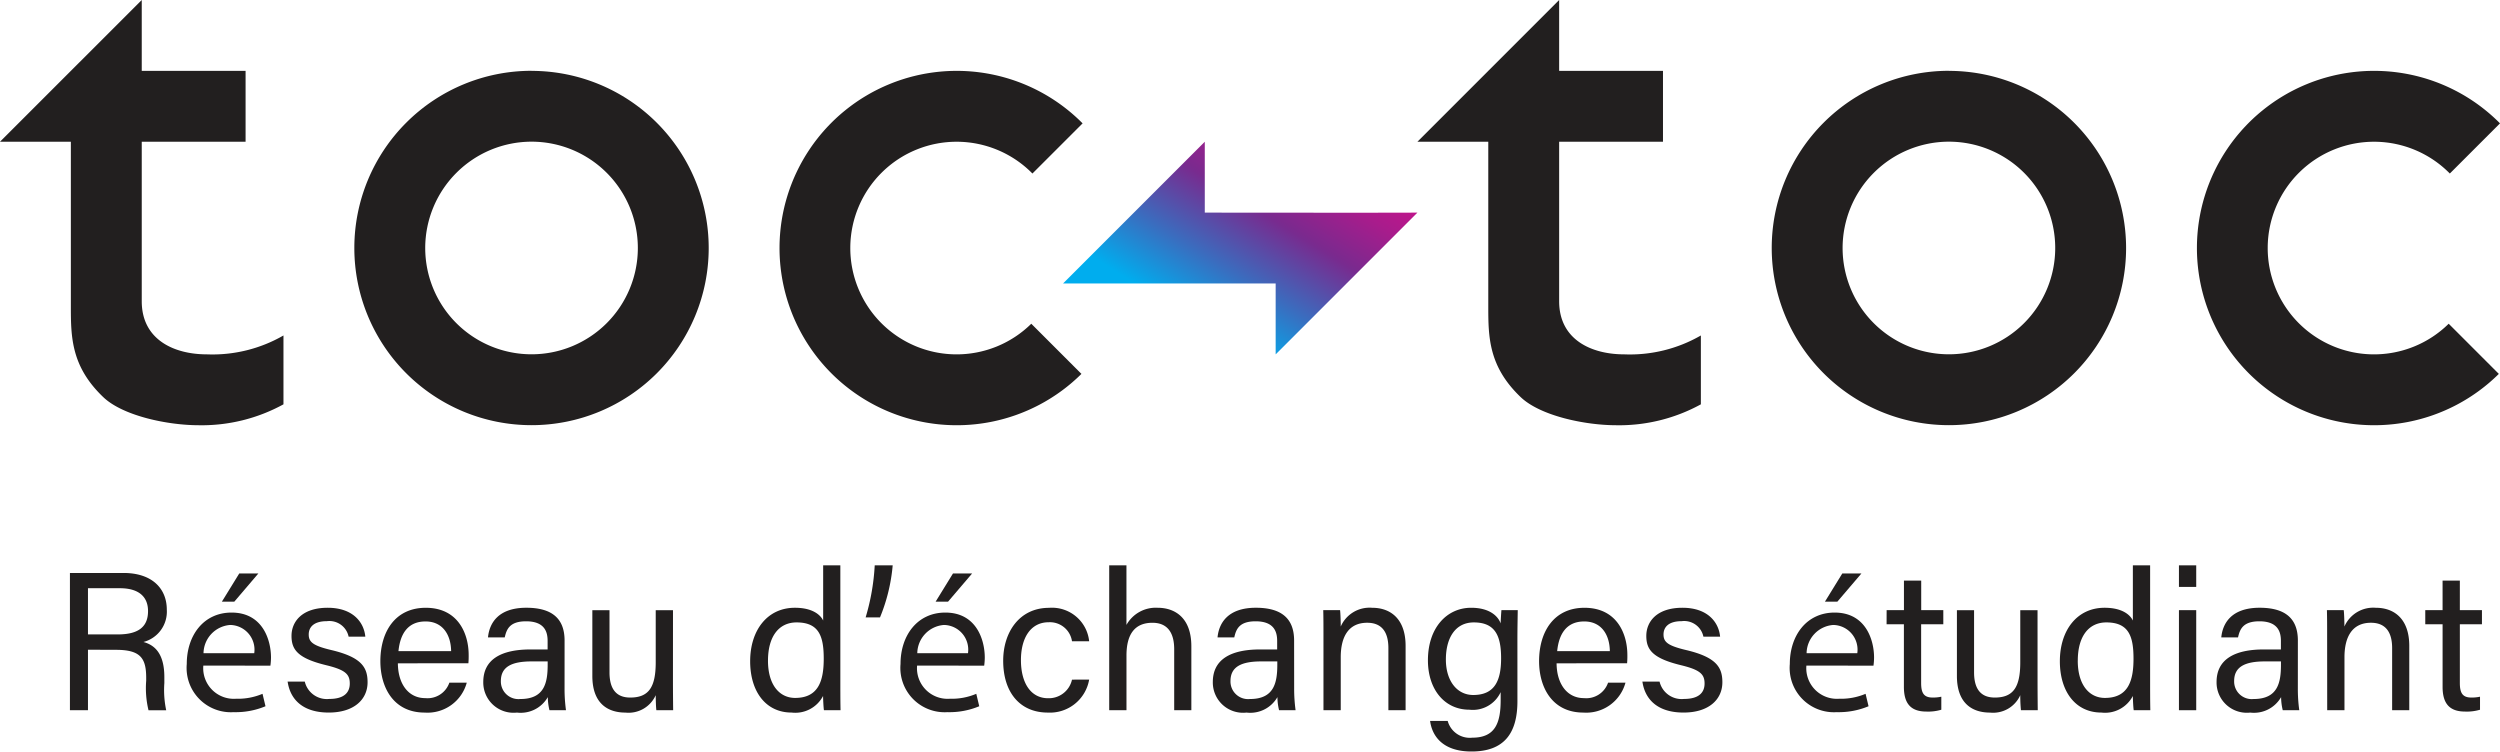 <svg
  xmlns="http://www.w3.org/2000/svg"
  width="174.89"
  height="52.572"
  viewBox="0 0 174.89 52.572"
>
  <defs>
    <linearGradient
      id="linear-gradient"
      x1="0.082"
      y1="0.903"
      x2="0.918"
      y2="0.097"
      gradientUnits="objectBoundingBox"
    >
      <stop offset="0.216" stop-color="#00adee" />
      <stop offset="0.416" stop-color="#3a6dbf" />
      <stop offset="0.636" stop-color="#782b8f" />
      <stop offset="0.65" stop-color="#7c298e" />
      <stop offset="0.807" stop-color="#a81c8c" />
      <stop offset="0.929" stop-color="#c3148b" />
      <stop offset="1" stop-color="#ce118b" />
    </linearGradient>
  </defs>
  <g id="Logo" transform="translate(-3628.456 -927.779)">
    <path
      id="Path_1"
      data-name="Path 1"
      d="M3689.712,949.436a7.437,7.437,0,1,1,.08-10.508l3.51-3.509a12.395,12.395,0,1,0-.081,17.526Z"
      transform="translate(10.888 0.99)"
      fill="#221f1f"
    />
    <path
      id="Path_2"
      data-name="Path 2"
      d="M3769.07,949.436a7.437,7.437,0,1,1,.08-10.508l3.51-3.509a12.395,12.395,0,1,0-.082,17.526Z"
      transform="translate(30.686 0.99)"
      fill="#221f1f"
    />
    <path
      id="Path_3"
      data-name="Path 3"
      d="M3642.92,952.568c-2.254,0-4.548-1-4.548-3.716V937.695h7.264v-4.958h-7.264v-4.958l-9.917,9.916h4.958v11.533c0,2.152.032,4.2,2.271,6.336,1.377,1.313,4.516,1.963,6.667,1.963a11.9,11.9,0,0,0,5.935-1.463v-4.817A9.938,9.938,0,0,1,3642.92,952.568Z"
      transform="translate(0 0)"
      fill="#221f1f"
    />
    <path
      id="Path_4"
      data-name="Path 4"
      d="M3722.279,952.568c-2.256,0-4.548-1-4.548-3.716V937.695h7.264v-4.958h-7.264v-4.958l-9.916,9.916h4.958v11.533c0,2.152.032,4.2,2.271,6.336,1.377,1.313,4.515,1.963,6.667,1.963a11.9,11.9,0,0,0,5.934-1.463v-4.817A9.932,9.932,0,0,1,3722.279,952.568Z"
      transform="translate(19.797 0)"
      fill="#221f1f"
    />
    <path
      id="Path_5"
      data-name="Path 5"
      d="M3712.764,940.673l-9.916,9.916v-4.958h-14.874l9.916-9.916v4.958l10.93.008h0Z"
      transform="translate(14.848 1.98)"
      fill="url(#linear-gradient)"
    />
    <g
      id="Group_1"
      data-name="Group 1"
      transform="translate(3653.245 932.737)"
    >
      <path
        id="Path_6"
        data-name="Path 6"
        d="M3660.69,936.7a7.437,7.437,0,1,1-7.436,7.437,7.445,7.445,0,0,1,7.436-7.437m0-4.958a12.395,12.395,0,1,0,12.395,12.395A12.395,12.395,0,0,0,3660.69,931.747Z"
        transform="translate(-3648.296 -931.747)"
        fill="#221f1f"
      />
    </g>
    <g
      id="Group_2"
      data-name="Group 2"
      transform="translate(3752.4 932.737)"
    >
      <path
        id="Path_7"
        data-name="Path 7"
        d="M3740.049,936.7a7.437,7.437,0,1,1-7.437,7.437,7.445,7.445,0,0,1,7.437-7.437m0-4.958a12.395,12.395,0,1,0,12.395,12.395A12.4,12.4,0,0,0,3740.049,931.747Z"
        transform="translate(-3727.655 -931.747)"
        fill="#221f1f"
      />
    </g>
    <g
      id="Group_4"
      data-name="Group 4"
      transform="translate(3633.348 967.328)"
    >
      <g id="Group_3" data-name="Group 3">
        <path
          id="Path_8"
          data-name="Path 8"
          d="M3633.633,965.229v4.231h-1.262v-9.6h3.752c1.974,0,3.025,1.071,3.025,2.569a2.193,2.193,0,0,1-1.637,2.259c.783.21,1.465.8,1.465,2.463v.412a6.782,6.782,0,0,0,.13,1.9h-1.238a6.587,6.587,0,0,1-.162-2.064v-.2c0-1.368-.388-1.963-2.109-1.963Zm0-1.071h2.089c1.468,0,2.113-.551,2.113-1.632,0-1.02-.667-1.6-1.971-1.6h-2.231Z"
          transform="translate(-3632.371 -959.326)"
          fill="#221f1f"
        />
        <path
          id="Path_9"
          data-name="Path 9"
          d="M3640.072,966.332a2.14,2.14,0,0,0,2.292,2.319,4.4,4.4,0,0,0,1.849-.345l.208.87a5.406,5.406,0,0,1-2.223.414,3.1,3.1,0,0,1-3.285-3.367c0-2.015,1.187-3.6,3.133-3.6,2.18,0,2.76,1.919,2.76,3.149a4.27,4.27,0,0,1-.042.565Zm3.562-.868a1.73,1.73,0,0,0-1.684-1.974,2.015,2.015,0,0,0-1.865,1.974Zm.289-5.578-1.684,1.974h-.869l1.216-1.974Z"
          transform="translate(-3630.74 -959.319)"
          fill="#221f1f"
        />
        <path
          id="Path_10"
          data-name="Path 10"
          d="M3645.76,966.971a1.589,1.589,0,0,0,1.716,1.214c1.028,0,1.432-.443,1.432-1.08,0-.655-.321-.958-1.657-1.282-2-.486-2.419-1.1-2.419-2.048,0-.992.729-1.968,2.528-1.968s2.545,1.046,2.635,2.02h-1.168a1.375,1.375,0,0,0-1.519-1.082c-.98,0-1.272.471-1.272.93,0,.523.287.782,1.571,1.088,2.121.5,2.546,1.212,2.546,2.253,0,1.226-.972,2.122-2.715,2.122-1.813,0-2.7-.916-2.878-2.168Z"
          transform="translate(-3629.331 -958.839)"
          fill="#221f1f"
        />
        <path
          id="Path_11"
          data-name="Path 11"
          d="M3650.977,965.693c.008,1.424.725,2.435,1.913,2.435a1.613,1.613,0,0,0,1.689-1.083h1.217a2.842,2.842,0,0,1-2.944,2.094c-2.2,0-3.1-1.789-3.1-3.591,0-2.081,1.048-3.74,3.177-3.74,2.258,0,3,1.81,3,3.3a5.615,5.615,0,0,1-.019.581Zm3.725-.852c-.015-1.151-.594-2.077-1.79-2.077-1.231,0-1.773.857-1.894,2.077Z"
          transform="translate(-3628.035 -958.839)"
          fill="#221f1f"
        />
        <path
          id="Path_12"
          data-name="Path 12"
          d="M3661.2,967.446a10.926,10.926,0,0,0,.1,1.527h-1.156a3.943,3.943,0,0,1-.115-.916,2.188,2.188,0,0,1-2.16,1.082,2.117,2.117,0,0,1-2.355-2.139c0-1.563,1.227-2.277,3.307-2.277h1.194v-.6c0-.617-.2-1.369-1.507-1.369-1.168,0-1.366.578-1.493,1.126h-1.171c.094-.966.689-2.079,2.7-2.074,1.711.005,2.658.7,2.658,2.293Zm-1.181-1.886h-1.131c-1.4,0-2.143.385-2.143,1.372a1.231,1.231,0,0,0,1.363,1.258c1.685,0,1.911-1.135,1.911-2.407Z"
          transform="translate(-3626.598 -958.839)"
          fill="#221f1f"
        />
        <path
          id="Path_13"
          data-name="Path 13"
          d="M3667.26,966.9c0,.682.009,1.627.014,2.04H3666.1c-.027-.184-.041-.61-.046-1.049a2.083,2.083,0,0,1-2.12,1.216c-1.178,0-2.313-.587-2.313-2.563v-4.6h1.2v4.343c0,.92.289,1.768,1.45,1.768,1.288,0,1.784-.713,1.784-2.463v-3.649h1.208Z"
          transform="translate(-3625.075 -958.806)"
          fill="#221f1f"
        />
        <path
          id="Path_14"
          data-name="Path 14"
          d="M3676.767,959.432v8.155c0,.657,0,1.3.014,1.978h-1.162c-.031-.185-.056-.721-.061-.993a2.194,2.194,0,0,1-2.2,1.159c-1.8,0-2.9-1.458-2.9-3.592,0-2.155,1.193-3.739,3.129-3.739,1.238,0,1.792.5,1.978.893v-3.862Zm-5.062,6.67c0,1.69.8,2.605,1.9,2.605,1.636,0,2-1.208,2-2.744,0-1.556-.323-2.538-1.9-2.538C3672.47,963.425,3671.706,964.4,3671.706,966.1Z"
          transform="translate(-3622.872 -959.432)"
          fill="#221f1f"
        />
        <path
          id="Path_15"
          data-name="Path 15"
          d="M3676.921,963.075a15.5,15.5,0,0,0,.636-3.643h1.257a12.346,12.346,0,0,1-.888,3.643Z"
          transform="translate(-3621.257 -959.432)"
          fill="#221f1f"
        />
        <path
          id="Path_16"
          data-name="Path 16"
          d="M3680.034,966.332a2.14,2.14,0,0,0,2.292,2.319,4.4,4.4,0,0,0,1.849-.345l.207.87a5.4,5.4,0,0,1-2.222.414,3.1,3.1,0,0,1-3.285-3.367c0-2.015,1.187-3.6,3.134-3.6,2.18,0,2.76,1.919,2.76,3.149a4.611,4.611,0,0,1-.041.565Zm3.561-.868a1.728,1.728,0,0,0-1.683-1.974,2.013,2.013,0,0,0-1.864,1.974Zm.29-5.578-1.685,1.974h-.87l1.216-1.974Z"
          transform="translate(-3620.77 -959.319)"
          fill="#221f1f"
        />
        <path
          id="Path_17"
          data-name="Path 17"
          d="M3690.637,966.831a2.785,2.785,0,0,1-2.894,2.308c-1.926,0-3.12-1.386-3.12-3.628,0-1.978,1.121-3.7,3.208-3.7a2.614,2.614,0,0,1,2.806,2.34h-1.2a1.563,1.563,0,0,0-1.632-1.331c-1.238,0-1.94,1.062-1.94,2.65s.681,2.665,1.9,2.665a1.66,1.66,0,0,0,1.672-1.3Z"
          transform="translate(-3619.336 -958.839)"
          fill="#221f1f"
        />
        <path
          id="Path_18"
          data-name="Path 18"
          d="M3691.766,959.432V963.6a2.345,2.345,0,0,1,2.184-1.2c1.122,0,2.356.614,2.356,2.7v4.467h-1.2V965.3c0-1.191-.5-1.85-1.522-1.85-1.26,0-1.816.832-1.816,2.29v3.826h-1.208V959.432Z"
          transform="translate(-3617.856 -959.432)"
          fill="#221f1f"
        />
        <path
          id="Path_19"
          data-name="Path 19"
          d="M3702.05,967.446a11.061,11.061,0,0,0,.1,1.527h-1.155a3.849,3.849,0,0,1-.115-.916,2.191,2.191,0,0,1-2.161,1.082A2.118,2.118,0,0,1,3696.36,967c0-1.563,1.228-2.277,3.307-2.277h1.194v-.6c0-.617-.2-1.369-1.507-1.369-1.17,0-1.367.578-1.493,1.126h-1.171c.093-.966.69-2.079,2.7-2.074,1.71.005,2.657.7,2.657,2.293Zm-1.179-1.886h-1.132c-1.4,0-2.143.385-2.143,1.372a1.231,1.231,0,0,0,1.363,1.258c1.685,0,1.912-1.135,1.912-2.407Z"
          transform="translate(-3616.408 -958.839)"
          fill="#221f1f"
        />
        <path
          id="Path_20"
          data-name="Path 20"
          d="M3702.558,963.737c0-.609,0-1.222-.015-1.763h1.176c.032.206.051.941.047,1.148a2.2,2.2,0,0,1,2.2-1.314c1.311,0,2.338.8,2.338,2.664v4.5H3707.1v-4.347c0-1.057-.413-1.769-1.483-1.769-1.319,0-1.85,1-1.85,2.41v3.706h-1.208Z"
          transform="translate(-3614.866 -958.839)"
          fill="#221f1f"
        />
        <path
          id="Path_21"
          data-name="Path 21"
          d="M3714.665,968.341c0,2.243-.926,3.521-3.21,3.521-2.121,0-2.775-1.189-2.9-2.14h1.232a1.6,1.6,0,0,0,1.72,1.173c1.59,0,1.985-1.008,1.985-2.62v-.566a2.141,2.141,0,0,1-2.188,1.229c-1.723,0-2.9-1.4-2.9-3.456,0-2.285,1.331-3.675,3.023-3.675,1.336,0,1.9.628,2.063,1.092.012-.317.042-.781.056-.926h1.142c-.006.4-.024,1.348-.024,2.021Zm-5.005-2.911c0,1.477.768,2.479,1.913,2.479,1.509,0,1.95-1.014,1.95-2.569,0-1.573-.415-2.508-1.909-2.508C3710.319,962.833,3709.66,963.916,3709.66,965.43Z"
          transform="translate(-3613.404 -958.839)"
          fill="#221f1f"
        />
        <path
          id="Path_22"
          data-name="Path 22"
          d="M3715.852,965.693c.007,1.424.724,2.435,1.913,2.435a1.613,1.613,0,0,0,1.689-1.083h1.217a2.842,2.842,0,0,1-2.944,2.094c-2.2,0-3.1-1.789-3.1-3.591,0-2.081,1.049-3.74,3.176-3.74,2.258,0,3,1.81,3,3.3a5.76,5.76,0,0,1-.019.581Zm3.725-.852c-.014-1.151-.594-2.077-1.79-2.077-1.23,0-1.773.857-1.894,2.077Z"
          transform="translate(-3611.851 -958.839)"
          fill="#221f1f"
        />
        <path
          id="Path_23"
          data-name="Path 23"
          d="M3721.613,966.971a1.588,1.588,0,0,0,1.716,1.214c1.028,0,1.433-.443,1.433-1.08,0-.655-.321-.958-1.657-1.282-2-.486-2.419-1.1-2.419-2.048,0-.992.727-1.968,2.527-1.968s2.546,1.046,2.636,2.02h-1.169a1.373,1.373,0,0,0-1.519-1.082c-.98,0-1.271.471-1.271.93,0,.523.286.782,1.571,1.088,2.121.5,2.546,1.212,2.546,2.253,0,1.226-.972,2.122-2.715,2.122-1.813,0-2.7-.916-2.88-2.168Z"
          transform="translate(-3610.409 -958.839)"
          fill="#221f1f"
        />
        <path
          id="Path_24"
          data-name="Path 24"
          d="M3729.825,966.332a2.14,2.14,0,0,0,2.291,2.319,4.4,4.4,0,0,0,1.849-.345l.208.87a5.407,5.407,0,0,1-2.223.414,3.1,3.1,0,0,1-3.285-3.367c0-2.015,1.187-3.6,3.134-3.6,2.18,0,2.76,1.919,2.76,3.149a4.6,4.6,0,0,1-.041.565Zm3.561-.868a1.729,1.729,0,0,0-1.683-1.974,2.013,2.013,0,0,0-1.864,1.974Zm.29-5.578-1.685,1.974h-.869l1.216-1.974Z"
          transform="translate(-3608.349 -959.319)"
          fill="#221f1f"
        />
        <path
          id="Path_25"
          data-name="Path 25"
          d="M3734.086,962.353h1.211v-2.067h1.208v2.067h1.546v.986H3736.5v4.1c0,.68.165,1.028.8,1.028a2.645,2.645,0,0,0,.612-.059v.911a3.218,3.218,0,0,1-1.046.129c-1.09,0-1.572-.563-1.572-1.727v-4.382h-1.211Z"
          transform="translate(-3606.997 -959.219)"
          fill="#221f1f"
        />
        <path
          id="Path_26"
          data-name="Path 26"
          d="M3743.662,966.9c0,.682.009,1.627.014,2.04H3742.5a10.111,10.111,0,0,1-.047-1.049,2.084,2.084,0,0,1-2.12,1.216c-1.178,0-2.312-.587-2.312-2.563v-4.6h1.2v4.343c0,.92.287,1.768,1.449,1.768,1.287,0,1.783-.713,1.783-2.463v-3.649h1.208Z"
          transform="translate(-3606.015 -958.806)"
          fill="#221f1f"
        />
        <path
          id="Path_27"
          data-name="Path 27"
          d="M3750.1,959.432v8.155c0,.657,0,1.3.014,1.978h-1.162c-.031-.185-.056-.721-.061-.993a2.194,2.194,0,0,1-2.2,1.159c-1.8,0-2.905-1.458-2.905-3.592,0-2.155,1.194-3.739,3.129-3.739,1.238,0,1.791.5,1.978.893v-3.862Zm-5.062,6.67c0,1.69.8,2.605,1.9,2.605,1.636,0,2-1.208,2-2.744,0-1.556-.324-2.538-1.9-2.538C3745.8,963.425,3745.04,964.4,3745.04,966.1Z"
          transform="translate(-3604.578 -959.432)"
          fill="#221f1f"
        />
        <path
          id="Path_28"
          data-name="Path 28"
          d="M3750.452,959.432h1.209v1.509h-1.209Zm0,3.135h1.209v7h-1.209Z"
          transform="translate(-3602.914 -959.432)"
          fill="#221f1f"
        />
        <path
          id="Path_29"
          data-name="Path 29"
          d="M3758.246,967.446a10.838,10.838,0,0,0,.1,1.527h-1.156a3.939,3.939,0,0,1-.115-.916,2.188,2.188,0,0,1-2.16,1.082,2.117,2.117,0,0,1-2.355-2.139c0-1.563,1.227-2.277,3.306-2.277h1.195v-.6c0-.617-.2-1.369-1.507-1.369-1.168,0-1.366.578-1.493,1.126h-1.171c.094-.966.69-2.079,2.7-2.074,1.711.005,2.658.7,2.658,2.293Zm-1.181-1.886h-1.132c-1.4,0-2.143.385-2.143,1.372a1.231,1.231,0,0,0,1.363,1.258c1.686,0,1.912-1.135,1.912-2.407Z"
          transform="translate(-3602.39 -958.839)"
          fill="#221f1f"
        />
        <path
          id="Path_30"
          data-name="Path 30"
          d="M3758.753,963.737c0-.609,0-1.222-.015-1.763h1.175c.033.206.051.941.048,1.148a2.2,2.2,0,0,1,2.2-1.314c1.309,0,2.338.8,2.338,2.664v4.5H3763.3v-4.347c0-1.057-.414-1.769-1.483-1.769-1.318,0-1.851,1-1.851,2.41v3.706h-1.208Z"
          transform="translate(-3600.848 -958.839)"
          fill="#221f1f"
        />
        <path
          id="Path_31"
          data-name="Path 31"
          d="M3764.244,962.353h1.211v-2.067h1.208v2.067h1.546v.986h-1.546v4.1c0,.68.166,1.028.8,1.028a2.643,2.643,0,0,0,.611-.059v.911a3.216,3.216,0,0,1-1.046.129c-1.089,0-1.572-.563-1.572-1.727v-4.382h-1.211Z"
          transform="translate(-3599.474 -959.219)"
          fill="#221f1f"
        />
      </g>
    </g>
  </g>
</svg>
